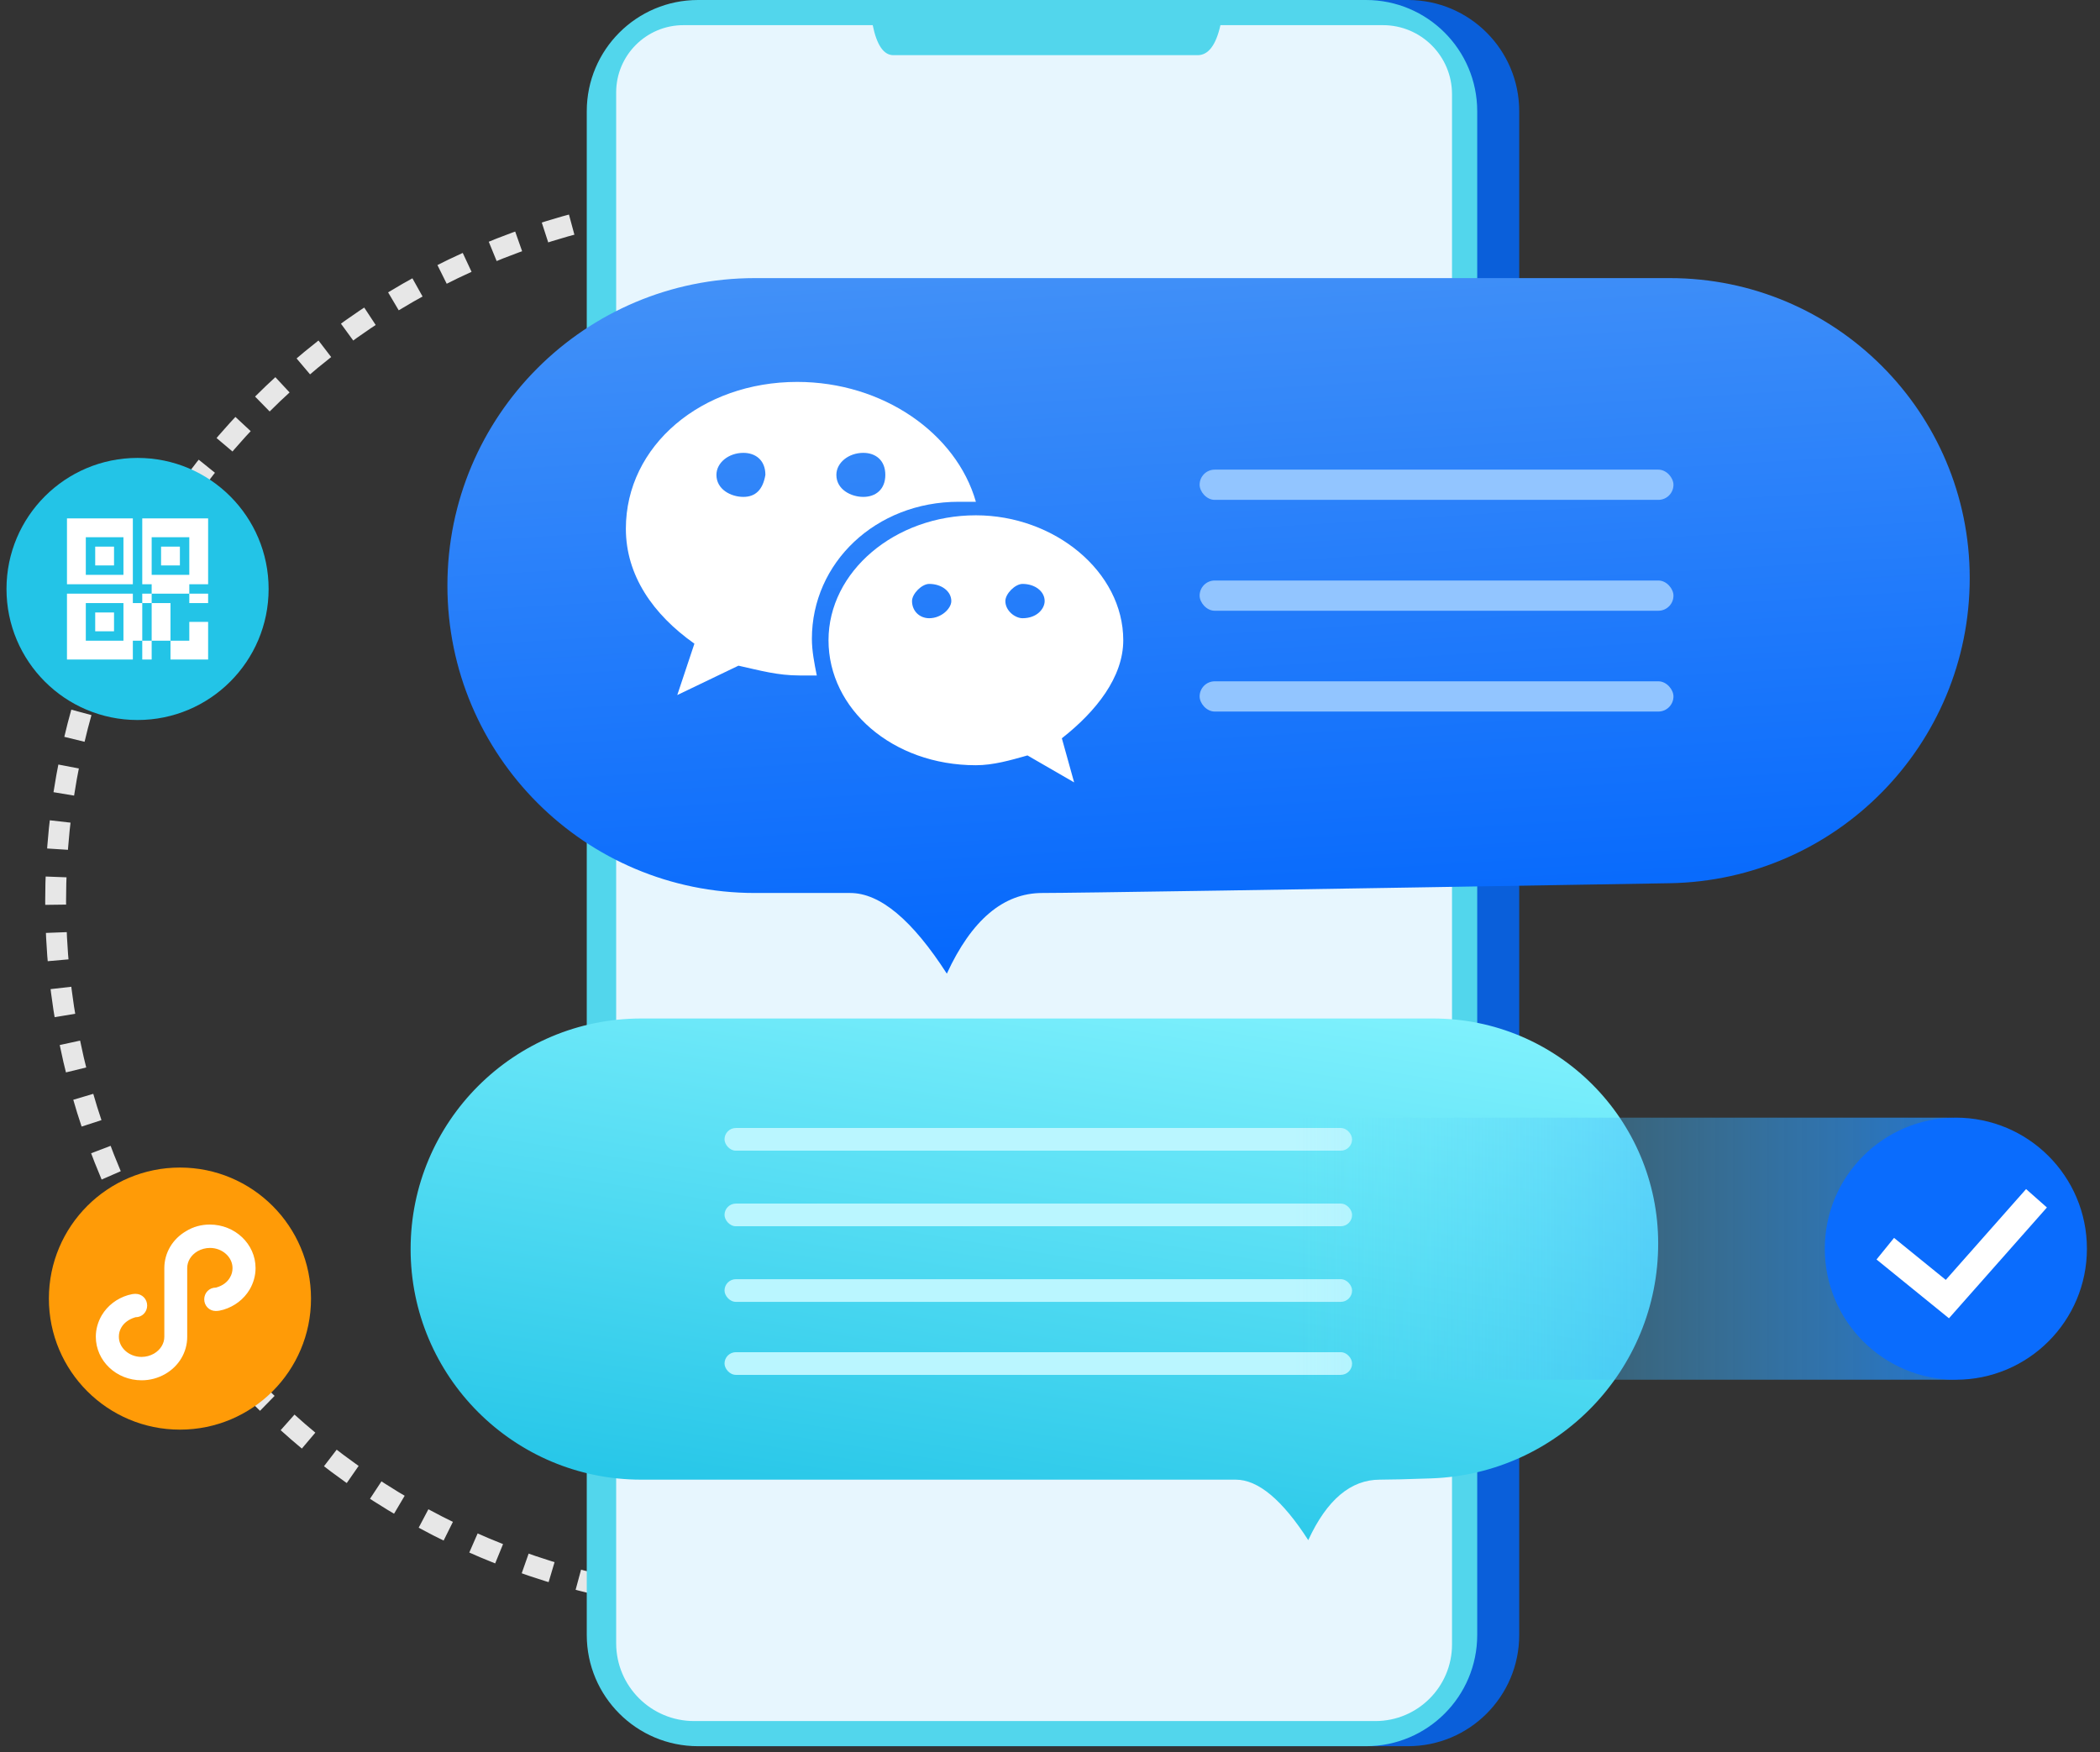 <?xml version="1.0" encoding="UTF-8"?>
<svg width="151px" height="126px" viewBox="0 0 151 126" version="1.1" xmlns="http://www.w3.org/2000/svg" xmlns:xlink="http://www.w3.org/1999/xlink">
    <rect x="0" y="0" width="151" height="126" fill="#333333" stroke="none"/>
    <!-- Generator: Sketch 52.2 (67145) - http://www.bohemiancoding.com/sketch -->
    <title>分组 43</title>
    <desc>Created with Sketch.</desc>
    <defs>
        <linearGradient x1="74.048%" y1="-14.429%" x2="29.848%" y2="100%" id="linearGradient-1">
            <stop stop-color="#87F5FF" offset="0%"></stop>
            <stop stop-color="#22C4E7" offset="100%"></stop>
        </linearGradient>
        <linearGradient x1="110.581%" y1="50%" x2="15.07%" y2="50%" id="linearGradient-2">
            <stop stop-color="#0A6CFD" offset="0%"></stop>
            <stop stop-color="#66E5F7" stop-opacity="0" offset="100%"></stop>
        </linearGradient>
        <linearGradient x1="33.923%" y1="-20.226%" x2="50%" y2="100%" id="linearGradient-3">
            <stop stop-color="#4D98F7" offset="0%"></stop>
            <stop stop-color="#0367FD" offset="100%"></stop>
        </linearGradient>
    </defs>
    <g id="页面-1" stroke="none" stroke-width="1" fill="none" fill-rule="evenodd">
        <g id="画板" transform="translate(-422, -1955)">
            <g id="我们的优势" transform="translate(370, 1833)">
                <g id="分组-17" transform="translate(2, 122)">
                    <g id="分组-43" transform="translate(50, 0)">
                        <g id="分组-42" transform="translate(0, 14)">
                            <path d="M54.447,101.262 C82.308,101.262 104.893,78.676 104.893,50.815 C104.893,22.954 82.308,0.368 54.447,0.368 C26.586,0.368 4,22.954 4,50.815 C4,78.676 26.586,101.262 54.447,101.262 Z" id="椭圆形" stroke="#E7E7E7" stroke-width="1.5" stroke-dasharray="2" fill-rule="nonzero"></path>
                            <g id="分组-16" transform="translate(3.515, 69.964)">
                                <circle id="椭圆形" fill="#FF9B07" fill-rule="nonzero" cx="9.424" cy="9.424" r="9.424"></circle>
                                <path d="M11.57,4.349 C13.247,4.349 14.611,5.637 14.611,7.231 C14.611,7.727 14.473,8.211 14.218,8.648 C13.837,9.286 13.224,9.758 12.483,9.982 C12.287,10.041 12.137,10.065 11.998,10.065 C11.674,10.065 11.42,9.805 11.42,9.475 C11.42,9.144 11.674,8.884 11.998,8.884 C12.021,8.884 12.067,8.884 12.125,8.861 C12.622,8.719 13.016,8.424 13.235,8.034 C13.386,7.786 13.455,7.514 13.455,7.231 C13.455,6.298 12.611,5.53 11.581,5.53 C11.225,5.531 10.874,5.624 10.563,5.802 C10.02,6.121 9.696,6.652 9.696,7.231 L9.696,12.179 C9.696,13.183 9.152,14.104 8.251,14.624 C7.768,14.904 7.222,15.051 6.666,15.049 C4.989,15.049 3.625,13.762 3.625,12.167 C3.625,11.671 3.763,11.187 4.018,10.75 C4.399,10.113 5.012,9.64 5.753,9.416 C5.961,9.357 6.1,9.333 6.238,9.333 C6.563,9.333 6.817,9.593 6.817,9.924 C6.817,10.255 6.562,10.514 6.238,10.514 C6.215,10.514 6.169,10.514 6.111,10.538 C5.614,10.691 5.221,10.986 5.001,11.364 C4.855,11.606 4.779,11.884 4.782,12.167 C4.782,13.1 5.625,13.868 6.666,13.868 C7.023,13.867 7.373,13.774 7.684,13.596 C8.227,13.277 8.551,12.746 8.551,12.167 L8.551,7.231 C8.551,6.227 9.095,5.306 9.997,4.786 C10.471,4.491 11.015,4.349 11.57,4.349 L11.57,4.349 Z" id="Fill-1" stroke="#FFFFFF" stroke-width="0.5" fill="#FFFFFF"></path>
                            </g>
                            <g id="分组-16" transform="translate(0.467, 18.931)">
                                <circle id="椭圆形" fill="#23C4E7" fill-rule="nonzero" cx="9.424" cy="9.424" r="9.424"></circle>
                                <path d="M4.349,9.762 L9.762,9.762 L9.762,4.349 L4.349,4.349 L4.349,9.762 Z M5.703,8.409 L8.409,8.409 L8.409,5.703 L5.703,5.703 L5.703,8.409 Z M9.085,9.762 L14.498,9.762 L14.498,4.349 L9.085,4.349 L9.085,9.762 Z M10.439,8.409 L13.145,8.409 L13.145,5.703 L10.439,5.703 L10.439,8.409 Z M6.379,7.732 L7.732,7.732 L7.732,6.379 L6.379,6.379 L6.379,7.732 Z M4.349,14.498 L9.762,14.498 L9.762,9.085 L4.349,9.085 L4.349,14.498 Z M5.703,13.145 L8.409,13.145 L8.409,10.439 L5.703,10.439 L5.703,13.145 Z M12.468,6.379 L11.115,6.379 L11.115,7.732 L12.468,7.732 L12.468,6.379 L12.468,6.379 Z M9.085,14.498 L10.439,14.498 L10.439,13.145 L9.085,13.145 L9.085,14.498 Z M10.439,13.145 L11.792,13.145 L11.792,10.439 L10.439,10.439 L10.439,13.145 Z M13.145,13.145 L11.792,13.145 L11.792,14.498 L14.498,14.498 L14.498,11.792 L13.145,11.792 L13.145,13.145 Z M13.145,10.439 L14.498,10.439 L14.498,9.085 L13.145,9.085 L13.145,10.439 Z M9.085,10.439 L10.439,10.439 L10.439,9.085 L9.085,9.085 L9.085,10.439 Z M6.379,12.468 L7.732,12.468 L7.732,11.115 L6.379,11.115 L6.379,12.468 Z" id="erweima-(5)" fill="#FFFFFF"></path>
                            </g>
                        </g>
                        <g id="04齐全的公共服务能力" transform="translate(28, 0)" fill-rule="nonzero">
                            <g id="分组-3" transform="translate(0.782, 0)">
                                <g id="分组-2" transform="translate(13, 0)">
                                    <g id="手机" transform="translate(0.409, 0)">
                                        <path d="M11.02,0 L59.048,0 C63.466,-8.11624501e-16 67.048,3.582 67.048,8 L67.048,117.577 C67.048,121.995 63.466,125.577 59.048,125.577 L11.02,125.577 C6.602,125.577 3.02,121.995 3.02,117.577 L3.02,8 C3.02,3.582 6.602,8.11624501e-16 11.02,0 Z" id="矩形" fill="#0A5FDA"></path>
                                        <path d="M8,0 L56.028,0 C60.446,-8.11624501e-16 64.028,3.582 64.028,8 L64.028,117.577 C64.028,121.995 60.446,125.577 56.028,125.577 L8,125.577 C3.582,125.577 -1.13145755e-13,121.995 -1.13686838e-13,117.577 L-1.13686838e-13,8 C-1.14227921e-13,3.582 3.582,8.11624501e-16 8,0 Z" id="矩形" fill="#52D6EC"></path>
                                        <path d="M6.953,1.809 C6.953,1.809 6.953,1.809 6.953,1.809 C8.485,1.809 13.021,1.809 20.561,1.809 C20.855,3.248 21.351,3.968 22.049,3.968 C23.892,3.968 27.516,3.968 32.92,3.968 C37.609,3.968 41.277,3.968 43.924,3.968 C44.695,3.968 45.241,3.248 45.564,1.809 C52.21,1.809 56.105,1.809 57.249,1.809 C57.249,1.809 57.249,1.809 57.249,1.809 L57.249,1.809 C59.992,1.809 62.216,4.033 62.216,6.776 L62.216,118.259 C62.216,121.302 59.749,123.769 56.707,123.769 C56.707,123.769 56.707,123.769 56.707,123.769 C56.707,123.769 56.707,123.769 56.707,123.769 C47.542,123.769 31.211,123.769 7.714,123.769 L7.714,123.769 C4.621,123.769 2.114,121.261 2.114,118.169 L2.114,6.647 C2.114,3.975 4.28,1.809 6.953,1.809 Z" id="矩形" fill="#E7F6FE"></path>
                                    </g>
                                </g>
                                <g id="分组-30" transform="translate(0.743, 73.245)">
                                    <path d="M16.582,-7.16574622e-06 L73.526,-7.16574626e-06 C82.463,-7.16574624e-06 89.707,7.244 89.707,16.181 C89.707,16.181 89.707,16.181 89.707,16.181 L89.707,16.181 C89.707,25.286 82.494,32.755 73.395,33.072 C71.636,33.134 70.402,33.164 69.692,33.164 C67.598,33.164 65.882,34.614 64.545,37.514 C62.677,34.614 60.94,33.164 59.334,33.164 C45.084,33.164 30.833,33.164 16.582,33.164 L16.582,33.164 C7.424,33.164 -5.01868306e-13,25.74 -4.86721774e-13,16.582 L-4.86721774e-13,16.582 C-4.71575242e-13,7.424 7.424,-7.16574622e-06 16.582,-7.16574622e-06 Z" id="矩形" fill="url(#linearGradient-1)"></path>
                                    <rect id="矩形" fill="#BAF6FF" x="22.572" y="7.874" width="45.125" height="1.631" rx="0.816"></rect>
                                    <rect id="矩形" fill="#BAF6FF" x="22.572" y="13.31" width="45.125" height="1.631" rx="0.816"></rect>
                                    <rect id="矩形" fill="#BAF6FF" x="22.572" y="18.747" width="45.125" height="1.631" rx="0.816"></rect>
                                    <rect id="矩形" fill="#BAF6FF" x="22.572" y="23.997" width="45.125" height="1.631" rx="0.816"></rect>
                                </g>
                                <g id="分组-22" transform="translate(54, 79.962)">
                                    <g id="分组-6" transform="translate(0.141, 0.413)">
                                        <rect id="矩形" fill="url(#linearGradient-2)" x="-4.26325641e-14" y="-4.97379915e-14" width="66.411" height="18.848" rx="9.424"></rect>
                                        <circle id="椭圆形" fill="#0A6CFD" cx="57.712" cy="9.424" r="9.424"></circle>
                                        <polyline id="路径-4" stroke="#FFFFFF" stroke-width="2" points="52.638 9.424 57.102 13.048 63.511 5.799"></polyline>
                                    </g>
                                </g>
                            </g>
                        </g>
                        <g id="分组-30" transform="translate(32.171, 20)">
                            <path d="M22.11,-1.66259721e-06 L87.887,-1.66259719e-06 C99.802,-1.6625972e-06 109.461,9.659 109.461,21.574 L109.461,21.574 C109.461,33.549 99.86,43.314 87.887,43.516 C60.076,43.985 45.039,44.219 42.775,44.219 C39.982,44.219 37.694,46.153 35.911,50.019 C33.42,46.153 31.105,44.219 28.964,44.219 C26.679,44.219 24.394,44.219 22.11,44.219 L22.11,44.219 C9.899,44.219 1.59687216e-13,34.32 4.97379915e-14,22.11 L4.97379915e-14,22.11 C4.82425979e-14,9.899 9.899,-1.6625972e-06 22.11,-1.66259721e-06 Z" id="矩形" fill="url(#linearGradient-3)" fill-rule="nonzero"></path>
                            <rect id="矩形" fill="#92C5FF" fill-rule="nonzero" x="54.088" y="21.747" width="34.071" height="2.175" rx="1.087"></rect>
                            <rect id="矩形" fill="#92C5FF" fill-rule="nonzero" x="54.088" y="13.773" width="34.071" height="2.175" rx="1.087"></rect>
                            <rect id="矩形" fill="#92C5FF" fill-rule="nonzero" x="54.088" y="28.996" width="34.071" height="2.175" rx="1.087"></rect>
                            <g id="weixin-color-(1)" transform="translate(12.832, 7.465)" fill="#FFFFFF">
                                <path d="M35.765,18.579 C35.765,13.646 30.819,9.593 25.168,9.593 C19.339,9.593 14.571,13.646 14.571,18.579 C14.571,23.513 19.163,27.566 25.168,27.566 C26.404,27.566 27.64,27.214 28.876,26.861 L32.232,28.8 L31.349,25.628 C33.822,23.69 35.765,21.223 35.765,18.579 Z M21.812,16.994 C21.106,16.994 20.576,16.465 20.576,15.76 C20.576,15.231 21.282,14.527 21.812,14.527 C22.695,14.527 23.401,15.055 23.401,15.76 C23.401,16.289 22.695,16.994 21.812,16.994 Z M28.523,16.994 C27.993,16.994 27.287,16.465 27.287,15.76 C27.287,15.231 27.993,14.527 28.523,14.527 C29.407,14.527 30.113,15.055 30.113,15.76 C30.113,16.289 29.583,16.994 28.523,16.994 Z" id="Fill-1"></path>
                                <path d="M12.32,0 C5.456,0 0,4.574 0,10.555 C0,13.898 1.936,16.713 4.928,18.824 L3.696,22.519 L8.096,20.407 C9.68,20.759 10.912,21.111 12.496,21.111 L13.728,21.111 C13.552,20.232 13.376,19.352 13.376,18.472 C13.376,13.019 17.952,8.62 23.936,8.62 L25.168,8.62 C23.76,3.694 18.48,0 12.32,0 Z M8.448,8.269 C7.568,8.269 6.512,7.741 6.512,6.685 C6.512,5.806 7.392,5.102 8.448,5.102 C9.328,5.102 10.032,5.63 10.032,6.685 C9.856,7.741 9.328,8.269 8.448,8.269 Z M17.072,8.269 C16.192,8.269 15.136,7.741 15.136,6.685 C15.136,5.806 16.016,5.102 17.072,5.102 C17.952,5.102 18.656,5.63 18.656,6.685 C18.656,7.741 17.952,8.269 17.072,8.269 Z" id="Fill-2"></path>
                            </g>
                        </g>
                    </g>
                </g>
            </g>
        </g>
    </g>
</svg>